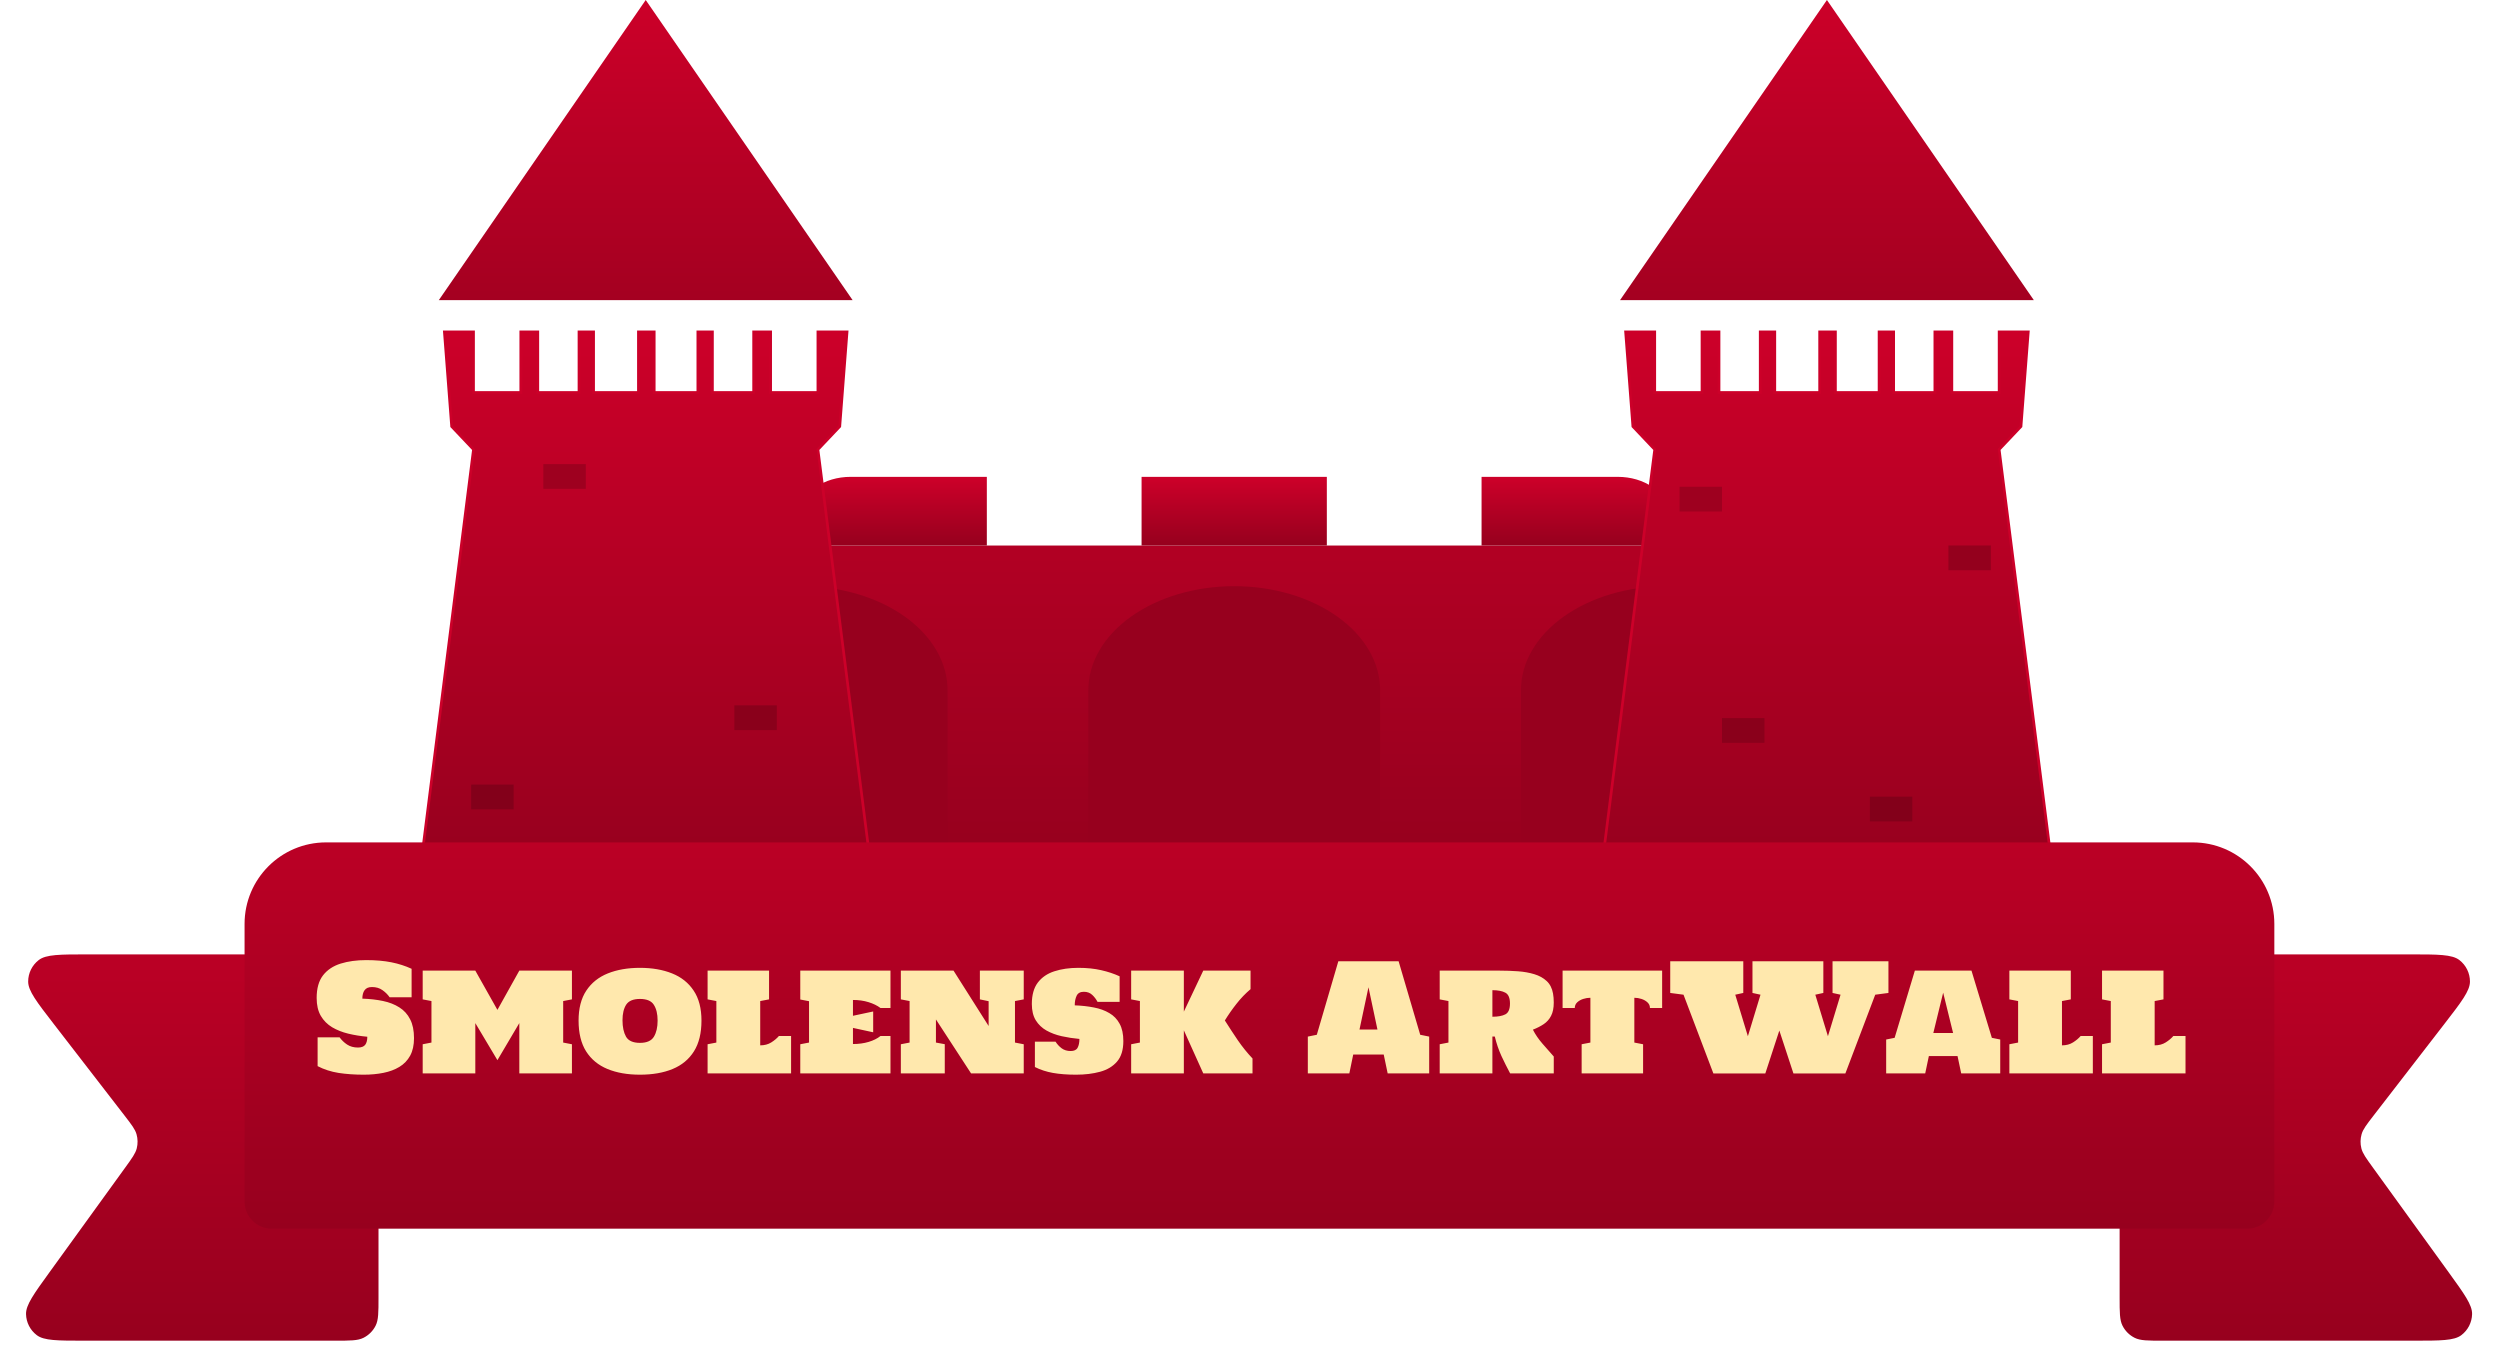 <svg width="184" height="99" viewBox="0 0 184 99" fill="none" xmlns="http://www.w3.org/2000/svg">
<g clip-path="url(#clip0_149_226)">
<path d="M122.679 40.149H58.996V62.537H122.679V40.149Z" fill="url(#paint0_linear_149_226)"/>
<path d="M69.74 50.793V62.537H58.996V43.139C61.845 43.139 64.578 43.945 66.592 45.38C68.607 46.816 69.739 48.763 69.74 50.793Z" fill="#97001E"/>
<path d="M122.679 43.142V62.537H111.942V50.795C111.942 48.765 113.073 46.818 115.087 45.383C117.1 43.948 119.831 43.142 122.679 43.142Z" fill="#97001E"/>
<path d="M90.837 43.142C92.247 43.142 93.644 43.339 94.947 43.724C96.249 44.108 97.433 44.672 98.43 45.383C99.427 46.093 100.218 46.937 100.758 47.866C101.298 48.794 101.576 49.79 101.576 50.795V62.537H80.101V50.795C80.101 48.765 81.232 46.818 83.245 45.383C85.259 43.948 87.99 43.142 90.837 43.142Z" fill="#97001E"/>
<path d="M62.607 35.096H72.631V40.149H58.996V37.667C58.997 36.985 59.378 36.331 60.055 35.849C60.732 35.367 61.65 35.096 62.607 35.096Z" fill="url(#paint1_linear_149_226)"/>
<path d="M109.043 35.096H119.068C120.025 35.096 120.944 35.367 121.621 35.849C122.298 36.332 122.678 36.987 122.678 37.669V40.152H109.043V35.096Z" fill="url(#paint2_linear_149_226)"/>
<path d="M97.655 35.096H84.02V40.149H97.655V35.096Z" fill="url(#paint3_linear_149_226)"/>
</g>
<path d="M121.788 33.083L117.95 63.342H133.838H135.087H150.975L147.137 33.083L148.744 31.387L149.28 24.425H147.137V28.888H143.656V24.425H142.407V28.888H139.372V24.425H138.301V28.888H135.087V24.425H133.927V28.888H130.624V24.425H129.553V28.888H126.519V24.425H125.269V28.888H121.788V24.425H119.646L120.181 31.387L121.788 33.083Z" fill="url(#paint4_linear_149_226)"/>
<path d="M135.087 63.342H117.95L121.788 33.083L120.181 31.387L119.646 24.425H121.788V28.888H125.269V24.425H126.519V28.888H129.553V24.425H130.624V28.888H133.927V24.425H135.087V28.888H138.301V24.425H139.372V28.888H142.407V24.425H143.656V28.888H147.137V24.425H149.28L148.744 31.387L147.137 33.083L150.975 63.342H133.838" stroke="#CC0029" stroke-width="0.2"/>
<path d="M134.462 0L149.691 22.091H119.234L134.462 0Z" fill="url(#paint5_linear_149_226)"/>
<path d="M34.85 33.083L31.012 63.342H46.9H48.149H64.037L60.199 33.083L61.806 31.387L62.342 24.425H60.199V28.888H56.718V24.425H55.469V28.888H52.434V24.425H51.363V28.888H48.149V24.425H46.989V28.888H43.687V24.425H42.615V28.888H39.581V24.425H38.331V28.888H34.85V24.425H32.708L33.243 31.387L34.85 33.083Z" fill="url(#paint6_linear_149_226)"/>
<path d="M48.149 63.342H31.012L34.85 33.083L33.243 31.387L32.708 24.425H34.85V28.888H38.331V24.425H39.581V28.888H42.615V24.425H43.687V28.888H46.989V24.425H48.149V28.888H51.363V24.425H52.434V28.888H55.469V24.425H56.718V28.888H60.199V24.425H62.342L61.806 31.387L60.199 33.083L64.037 63.342H46.9" stroke="#CC0029" stroke-width="0.2"/>
<path d="M47.525 0L62.753 22.091H32.296L47.525 0Z" fill="url(#paint7_linear_149_226)"/>
<path d="M3.96 75.368C2.702 73.74 2.073 72.926 2.073 72.244C2.073 71.624 2.36 71.039 2.851 70.66C3.391 70.243 4.419 70.243 6.476 70.243H24.678C25.779 70.243 26.33 70.243 26.752 70.454C27.139 70.648 27.453 70.962 27.647 71.349C27.858 71.771 27.858 72.322 27.858 73.423V95.494C27.858 96.595 27.858 97.146 27.647 97.568C27.453 97.955 27.139 98.269 26.752 98.463C26.33 98.674 25.779 98.674 24.678 98.674H6.225C4.237 98.674 3.243 98.674 2.708 98.268C2.221 97.899 1.929 97.328 1.916 96.718C1.901 96.046 2.484 95.241 3.649 93.63L9.229 85.916C9.723 85.233 9.971 84.891 10.065 84.519C10.151 84.177 10.145 83.818 10.048 83.478C9.942 83.11 9.684 82.776 9.168 82.108L3.96 75.368Z" fill="url(#paint8_linear_149_226)"/>
<path d="M179.902 75.368C181.16 73.74 181.789 72.926 181.789 72.244C181.789 71.624 181.502 71.039 181.011 70.66C180.471 70.243 179.443 70.243 177.386 70.243H159.184C158.083 70.243 157.532 70.243 157.11 70.454C156.723 70.648 156.408 70.962 156.215 71.349C156.004 71.771 156.004 72.322 156.004 73.423V95.494C156.004 96.595 156.004 97.146 156.215 97.568C156.408 97.955 156.723 98.269 157.11 98.463C157.532 98.674 158.083 98.674 159.184 98.674H177.637C179.624 98.674 180.618 98.674 181.154 98.268C181.641 97.899 181.933 97.328 181.946 96.718C181.961 96.046 181.378 95.241 180.213 93.63L174.633 85.916C174.139 85.233 173.891 84.891 173.797 84.519C173.711 84.177 173.717 83.818 173.814 83.478C173.919 83.11 174.177 82.776 174.693 82.108L179.902 75.368Z" fill="url(#paint9_linear_149_226)"/>
<path d="M18 68C18 64.686 20.686 62 24 62H161.391C164.705 62 167.391 64.686 167.391 68V88.431C167.391 89.535 166.496 90.431 165.391 90.431H20C18.895 90.431 18 89.535 18 88.431V68Z" fill="url(#paint10_linear_149_226)"/>
<path d="M26.77 79.097C26.105 79.097 25.489 79.054 24.923 78.968C24.361 78.878 23.845 78.712 23.376 78.468V76.347H24.993C25.143 76.554 25.328 76.732 25.546 76.878C25.768 77.025 26.035 77.099 26.346 77.099C26.597 77.099 26.774 77.032 26.878 76.9C26.982 76.764 27.034 76.565 27.034 76.304C26.55 76.261 26.085 76.186 25.637 76.078C25.193 75.971 24.796 75.813 24.445 75.606C24.094 75.394 23.816 75.115 23.612 74.768C23.408 74.417 23.306 73.978 23.306 73.452C23.306 72.746 23.462 72.191 23.773 71.787C24.088 71.382 24.52 71.094 25.068 70.922C25.619 70.75 26.248 70.664 26.953 70.664C27.651 70.664 28.269 70.718 28.806 70.825C29.343 70.933 29.839 71.092 30.294 71.303V73.398H28.677C28.534 73.194 28.357 73.018 28.145 72.872C27.934 72.721 27.678 72.646 27.377 72.646C27.127 72.646 26.946 72.723 26.835 72.877C26.724 73.027 26.669 73.235 26.669 73.5C27.216 73.518 27.721 73.575 28.183 73.672C28.649 73.769 29.051 73.926 29.392 74.144C29.735 74.359 30 74.651 30.186 75.02C30.376 75.385 30.471 75.849 30.471 76.411C30.471 76.923 30.376 77.353 30.186 77.7C29.997 78.044 29.734 78.318 29.397 78.522C29.06 78.726 28.668 78.873 28.221 78.962C27.773 79.052 27.29 79.097 26.77 79.097ZM31.11 79V76.857L31.755 76.733V73.677L31.11 73.554V71.438H34.983L36.61 74.327L38.222 71.438H42.094V73.554L41.45 73.677V76.733L42.094 76.857V79H38.222V75.299L36.61 78.028L34.983 75.299V79H31.11ZM47.1 79.097C46.183 79.097 45.387 78.957 44.71 78.678C44.033 78.398 43.509 77.965 43.136 77.378C42.767 76.791 42.583 76.037 42.583 75.117C42.583 74.214 42.773 73.478 43.152 72.909C43.532 72.336 44.06 71.914 44.737 71.642C45.417 71.37 46.205 71.233 47.1 71.233C47.995 71.233 48.783 71.37 49.463 71.642C50.144 71.914 50.674 72.336 51.053 72.909C51.436 73.478 51.628 74.214 51.628 75.117C51.628 76.037 51.444 76.791 51.075 77.378C50.706 77.965 50.183 78.398 49.506 78.678C48.83 78.957 48.028 79.097 47.1 79.097ZM47.1 76.755C47.601 76.755 47.943 76.605 48.126 76.304C48.309 76.003 48.4 75.607 48.4 75.117C48.4 74.626 48.307 74.238 48.121 73.951C47.938 73.665 47.598 73.522 47.1 73.522C46.613 73.522 46.276 73.661 46.09 73.94C45.908 74.22 45.816 74.603 45.816 75.09C45.816 75.588 45.902 75.99 46.074 76.298C46.25 76.603 46.592 76.755 47.1 76.755ZM52.079 79V76.857L52.724 76.733V73.677L52.079 73.554V71.438H56.602V73.554L55.952 73.677V76.938C56.267 76.938 56.537 76.866 56.763 76.723C56.992 76.579 57.18 76.422 57.327 76.25H58.224V79H52.079ZM58.9 79V76.857L59.545 76.733V73.688L58.9 73.564V71.438H65.539V74.188H64.803C64.563 74.008 64.27 73.865 63.922 73.758C63.575 73.65 63.194 73.597 62.778 73.597V74.762L64.266 74.445V75.976L62.778 75.654V76.841C63.197 76.841 63.58 76.789 63.928 76.685C64.279 76.581 64.57 76.436 64.803 76.25H65.539V79H58.9ZM66.302 79V76.857L66.946 76.733V73.677L66.302 73.554V71.438H70.18L72.763 75.514V73.688L72.119 73.554V71.438H75.347V73.554L74.702 73.677V76.733L75.347 76.857V79H71.469L68.885 75.031V76.733L69.535 76.852V79H66.302ZM79.198 79.097C78.553 79.097 77.987 79.054 77.501 78.968C77.017 78.882 76.573 78.737 76.168 78.533V76.669H77.689C77.807 76.855 77.955 77.016 78.134 77.152C78.317 77.288 78.539 77.356 78.8 77.356C79.055 77.356 79.225 77.276 79.311 77.115C79.4 76.954 79.445 76.737 79.445 76.465C79.001 76.425 78.569 76.359 78.15 76.266C77.731 76.173 77.356 76.033 77.022 75.847C76.693 75.661 76.43 75.41 76.233 75.095C76.04 74.78 75.943 74.381 75.943 73.897C75.943 73.231 76.09 72.705 76.383 72.318C76.68 71.928 77.087 71.651 77.603 71.486C78.122 71.317 78.711 71.233 79.37 71.233C79.996 71.233 80.555 71.291 81.045 71.405C81.54 71.516 81.993 71.667 82.404 71.856V73.736H80.777C80.677 73.543 80.546 73.371 80.385 73.221C80.224 73.07 80.019 72.995 79.772 72.995C79.511 72.995 79.334 73.092 79.241 73.285C79.148 73.478 79.101 73.715 79.101 73.994C79.606 74.012 80.075 74.064 80.508 74.15C80.942 74.232 81.321 74.37 81.647 74.564C81.973 74.753 82.225 75.015 82.404 75.348C82.587 75.681 82.678 76.105 82.678 76.621C82.678 77.269 82.524 77.772 82.216 78.13C81.908 78.488 81.491 78.739 80.965 78.882C80.442 79.025 79.853 79.097 79.198 79.097ZM83.253 79V76.857L83.897 76.733V73.677L83.253 73.554V71.438H87.131V74.456L88.56 71.438H92.04V72.802C91.664 73.12 91.32 73.478 91.009 73.876C90.697 74.27 90.411 74.68 90.149 75.106C90.457 75.593 90.776 76.08 91.106 76.567C91.439 77.05 91.798 77.496 92.185 77.904V79H88.56L87.131 75.831V79H83.253ZM96.256 79V76.293L96.917 76.159L98.501 70.75H102.938L104.528 76.159L105.188 76.293V79H102.132L101.842 77.614H99.597L99.312 79H96.256ZM100.059 75.772H101.38L100.72 72.662L100.059 75.772ZM105.962 79V76.857L106.606 76.733V73.677L105.962 73.554V71.438H110.361C110.826 71.438 111.279 71.454 111.72 71.486C112.16 71.518 112.563 71.59 112.928 71.701C113.293 71.812 113.596 71.98 113.836 72.206C114.079 72.431 114.235 72.737 114.303 73.124C114.339 73.325 114.357 73.545 114.357 73.785C114.357 74.189 114.291 74.517 114.158 74.768C114.029 75.018 113.85 75.221 113.621 75.374C113.392 75.528 113.125 75.665 112.821 75.783C113 76.137 113.238 76.484 113.535 76.825C113.832 77.161 114.106 77.473 114.357 77.759V79H111.145C110.927 78.592 110.714 78.166 110.506 77.722C110.302 77.274 110.139 76.796 110.017 76.288H109.84V79H105.962ZM109.84 74.832C110.252 74.832 110.57 74.773 110.796 74.655C111.021 74.537 111.134 74.272 111.134 73.86C111.134 73.448 111.02 73.181 110.791 73.06C110.565 72.938 110.248 72.877 109.84 72.877V74.832ZM116.409 79V76.857L117.053 76.733V73.436C116.878 73.436 116.701 73.464 116.521 73.522C116.346 73.579 116.199 73.663 116.081 73.774C115.963 73.885 115.904 74.023 115.904 74.188H115.007V71.438H122.333V74.188H121.436C121.436 74.023 121.375 73.885 121.253 73.774C121.135 73.663 120.988 73.579 120.813 73.522C120.638 73.464 120.462 73.436 120.287 73.436V76.733L120.931 76.857V79H116.409ZM126.104 79.005L123.907 73.21L122.929 73.081V70.75H128.306V73.081L127.715 73.21L128.644 76.266L129.573 73.21L128.982 73.081V70.75H134.198V73.081L133.607 73.21L134.536 76.266L135.465 73.21L134.875 73.081V70.75H138.989V73.081L138.017 73.21L135.82 79.005H131.996L130.959 75.847L129.928 79.005H126.104ZM138.822 79V76.508L139.445 76.384L140.933 71.438H145.101L146.6 76.384L147.217 76.508V79H144.344L144.075 77.727H141.964L141.696 79H138.822ZM142.292 76.03H143.748L143.017 73.06L142.292 76.03ZM147.889 79V76.857L148.533 76.733V73.677L147.889 73.554V71.438H152.411V73.554L151.761 73.677V76.938C152.076 76.938 152.347 76.866 152.572 76.723C152.801 76.579 152.989 76.422 153.136 76.25H154.033V79H147.889ZM154.71 79V76.857L155.354 76.733V73.677L154.71 73.554V71.438H159.232V73.554L158.583 73.677V76.938C158.898 76.938 159.168 76.866 159.394 76.723C159.623 76.579 159.811 76.422 159.958 76.25H160.854V79H154.71Z" fill="#FFE8AD"/>
<rect x="34.679" y="57.746" width="3.124" height="1.822" fill="#83001A"/>
<rect x="137.623" y="58.632" width="3.124" height="1.822" fill="#83001A"/>
<rect x="126.74" y="52.852" width="3.124" height="1.822" fill="#8A001B"/>
<rect x="123.616" y="35.824" width="3.124" height="1.822" fill="#9E001F"/>
<rect x="143.403" y="40.147" width="3.124" height="1.822" fill="#94001D"/>
<path d="M54.049 51.914H57.174V53.736H54.049V51.914Z" fill="#8A001B"/>
<rect x="39.99" y="34.158" width="3.124" height="1.822" fill="#9E001F"/>
<defs>
<linearGradient id="paint0_linear_149_226" x1="90.868" y1="18.401" x2="90.868" y2="62.537" gradientUnits="userSpaceOnUse">
<stop stop-color="#CC0029"/>
<stop offset="1" stop-color="#97001E"/>
</linearGradient>
<linearGradient id="paint1_linear_149_226" x1="65.814" y1="35.231" x2="65.814" y2="40.047" gradientUnits="userSpaceOnUse">
<stop stop-color="#CC0029"/>
<stop offset="1" stop-color="#97001E"/>
</linearGradient>
<linearGradient id="paint2_linear_149_226" x1="115.861" y1="35.231" x2="115.861" y2="40.047" gradientUnits="userSpaceOnUse">
<stop stop-color="#CC0029"/>
<stop offset="1" stop-color="#97001E"/>
</linearGradient>
<linearGradient id="paint3_linear_149_226" x1="90.838" y1="35.231" x2="90.838" y2="40.047" gradientUnits="userSpaceOnUse">
<stop stop-color="#CC0029"/>
<stop offset="1" stop-color="#97001E"/>
</linearGradient>
<linearGradient id="paint4_linear_149_226" x1="134.463" y1="24.425" x2="134.463" y2="63.342" gradientUnits="userSpaceOnUse">
<stop stop-color="#CC0029"/>
<stop offset="1" stop-color="#97001E"/>
</linearGradient>
<linearGradient id="paint5_linear_149_226" x1="134.462" y1="0" x2="134.462" y2="29.455" gradientUnits="userSpaceOnUse">
<stop stop-color="#CC0029"/>
<stop offset="1" stop-color="#97001E"/>
</linearGradient>
<linearGradient id="paint6_linear_149_226" x1="47.525" y1="24.425" x2="47.525" y2="63.342" gradientUnits="userSpaceOnUse">
<stop stop-color="#CC0029"/>
<stop offset="1" stop-color="#97001E"/>
</linearGradient>
<linearGradient id="paint7_linear_149_226" x1="47.525" y1="0" x2="47.525" y2="29.455" gradientUnits="userSpaceOnUse">
<stop stop-color="#CC0029"/>
<stop offset="1" stop-color="#97001E"/>
</linearGradient>
<linearGradient id="paint8_linear_149_226" x1="13.929" y1="70.243" x2="13.929" y2="98.674" gradientUnits="userSpaceOnUse">
<stop stop-color="#BB0025"/>
<stop offset="1" stop-color="#97001E"/>
</linearGradient>
<linearGradient id="paint9_linear_149_226" x1="169.933" y1="70.243" x2="169.933" y2="98.674" gradientUnits="userSpaceOnUse">
<stop stop-color="#BB0025"/>
<stop offset="1" stop-color="#97001E"/>
</linearGradient>
<linearGradient id="paint10_linear_149_226" x1="92.695" y1="62" x2="92.695" y2="90.431" gradientUnits="userSpaceOnUse">
<stop stop-color="#BB0025"/>
<stop offset="1" stop-color="#97001E"/>
</linearGradient>
<clipPath id="clip0_149_226">
<rect width="63.683" height="27.441" fill="white" transform="translate(58.996 35.096)"/>
</clipPath>
</defs>
</svg>
